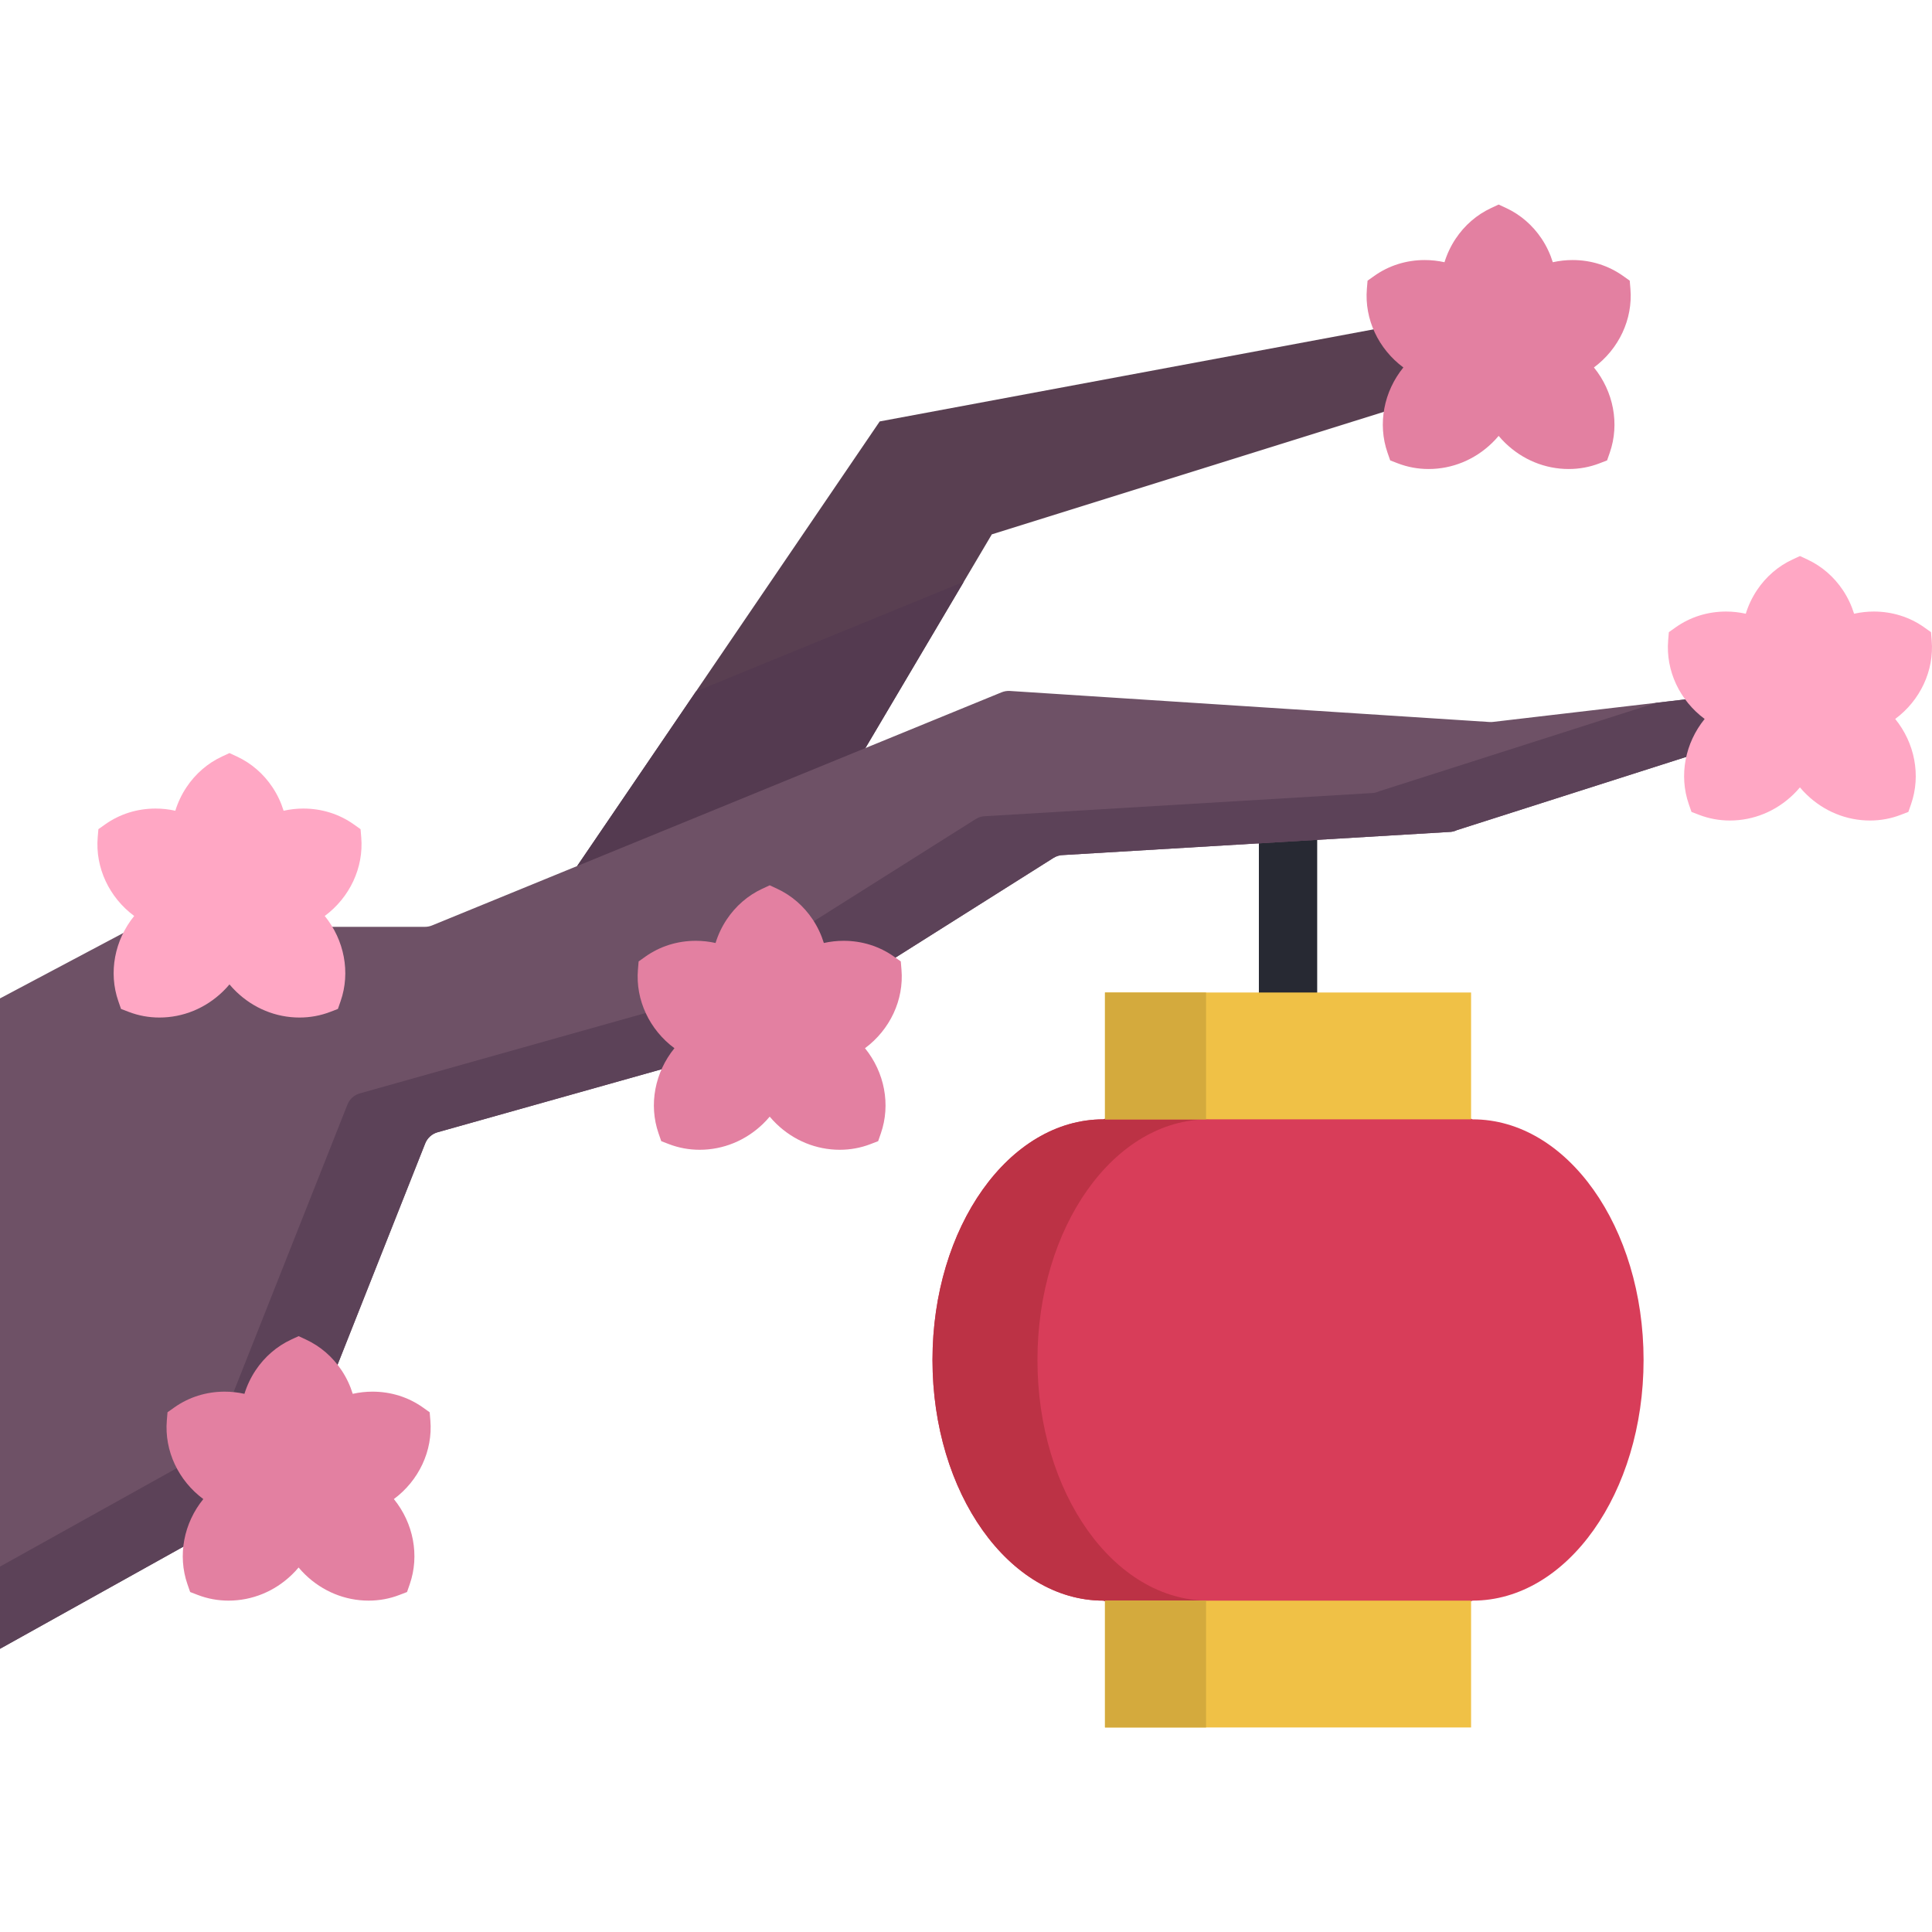 <?xml version="1.0" encoding="iso-8859-1"?>
<!-- Generator: Adobe Illustrator 19.0.0, SVG Export Plug-In . SVG Version: 6.00 Build 0)  -->
<svg version="1.1" id="Capa_1" xmlns="http://www.w3.org/2000/svg" xmlns:xlink="http://www.w3.org/1999/xlink" x="0px" y="0px"
	 viewBox="0 0 511.999 511.999" style="enable-background:new 0 0 511.999 511.999;" xml:space="preserve">
<path style="fill:#D83D59;" d="M390.294,424.181c25.001,0,45.269-28.551,45.269-63.771s-20.268-63.771-45.269-63.771l-48.952-16.805
	l-48.952,16.805c-25.001,0-45.269,28.551-45.269,63.771s20.268,63.771,45.269,63.771l48.952,16.805L390.294,424.181z"/>
<path style="fill:#BC3245;" d="M320.205,424.181c-25.001,0-45.269-28.551-45.269-63.771s20.268-63.771,45.269-63.771l35.045-12.03
	l-13.907-4.775l-48.952,16.805c-25.001,0-45.269,28.551-45.269,63.771s20.268,63.771,45.269,63.771l48.952,16.805l13.907-4.775
	L320.205,424.181z"/>
<path style="fill:#272933;" d="M341.342,277.383c-4.267,0-7.726-3.459-7.726-7.726v-64.083c0-4.267,3.459-7.726,7.726-7.726
	c4.267,0,7.726,3.459,7.726,7.726v64.083C349.069,273.923,345.609,277.383,341.342,277.383z"/>
<polygon style="fill:#593F51;" points="152.948,229.513 233.133,111.683 397.156,81.102 397.156,99.636 262.841,141.61 
	229.342,198.244 191.431,245.623 "/>
<path style="fill:#543A50;" d="M255.368,154.243c-0.552,0.195-1.1,0.404-1.644,0.627l-69.277,28.356l-31.499,46.287l38.483,16.11
	l37.911-47.379L255.368,154.243z"/>
<path style="fill:#6E5166;" d="M0,436.95l74.97-41.763c1.004-0.559,1.784-1.448,2.207-2.518l35.505-89.649
	c0.573-1.445,1.786-2.54,3.282-2.961l85.89-24.157c0.463-0.13,0.903-0.327,1.309-0.582l76.012-47.96
	c0.795-0.502,1.717-0.769,2.658-0.769l102.119-6.106c0.76,0,1.511-0.174,2.194-0.51l88.051-28.116
	c5.121-2.514,2.683-10.266-2.956-9.394l-75.401,8.828c-0.358,0.056-0.721,0.071-1.083,0.048l-127.119-8.231
	c-0.754-0.048-1.509,0.074-2.209,0.361l-150.934,61.78c-0.599,0.245-1.239,0.371-1.887,0.371H36.988c-0.814,0-1.615,0.2-2.334,0.581
	L0,264.586V436.95z"/>
<path style="fill:#5C4258;" d="M471.243,182.467l-32.353,3.788l-73.346,23.42c-0.683,0.335-1.434,0.509-2.194,0.509l-102.119,6.106
	c-0.941,0-1.863,0.267-2.658,0.769l-76.012,47.96c-0.406,0.257-0.847,0.452-1.309,0.582l-85.89,24.157
	c-1.496,0.421-2.71,1.516-3.282,2.961l-35.505,89.649c-0.423,1.068-1.203,1.958-2.207,2.518L0,415.17v21.779l74.97-41.763
	c1.004-0.559,1.784-1.448,2.207-2.518l35.505-89.649c0.572-1.445,1.786-2.54,3.282-2.961l85.89-24.157
	c0.463-0.13,0.903-0.327,1.309-0.582l76.012-47.96c0.795-0.502,1.717-0.769,2.658-0.769l102.119-6.106
	c0.761,0,1.511-0.174,2.194-0.509l88.051-28.116C479.32,189.348,476.88,181.595,471.243,182.467z"/>
<g>
	<path style="fill:#E380A1;" d="M222.54,304.702c-6.245,0-12.212-2.446-16.799-6.887c-0.62-0.601-1.208-1.233-1.761-1.892
		c-0.552,0.659-1.14,1.292-1.761,1.892c-4.588,4.441-10.554,6.887-16.799,6.887c-2.818,0-5.557-0.504-8.139-1.496l-2.039-0.783
		l-0.716-2.062c-2.646-7.619-0.983-16.188,4.204-22.572c-6.608-4.897-10.344-12.788-9.67-20.824l0.182-2.176l1.78-1.264
		c3.87-2.749,8.496-4.202,13.376-4.202c1.752,0,3.51,0.197,5.231,0.579c0.682-2.207,1.674-4.305,2.954-6.228
		c2.374-3.566,5.63-6.382,9.417-8.14l1.98-0.92l1.98,0.92c3.788,1.76,7.044,4.575,9.417,8.14c1.279,1.922,2.272,4.022,2.954,6.227
		c1.721-0.382,3.48-0.579,5.231-0.579c4.88,0,9.504,1.453,13.376,4.202l1.78,1.264l0.182,2.176
		c0.674,8.037-3.063,15.927-9.671,20.824c5.187,6.384,6.85,14.953,4.204,22.572l-0.716,2.062l-2.039,0.783
		C228.097,304.198,225.357,304.702,222.54,304.702z"/>
	<path style="fill:#E380A1;" d="M97.69,424.181c-6.245,0-12.212-2.446-16.799-6.887c-0.62-0.601-1.208-1.233-1.761-1.892
		c-0.552,0.659-1.14,1.292-1.761,1.892c-4.588,4.441-10.554,6.887-16.799,6.887c-2.818,0-5.557-0.504-8.139-1.496l-2.039-0.783
		l-0.716-2.062c-2.646-7.619-0.983-16.188,4.204-22.572c-6.608-4.897-10.344-12.788-9.67-20.824l0.182-2.176l1.78-1.264
		c3.87-2.749,8.496-4.202,13.376-4.202c1.752,0,3.51,0.197,5.231,0.579c0.682-2.207,1.674-4.305,2.954-6.228
		c2.374-3.566,5.63-6.382,9.417-8.141l1.98-0.92l1.98,0.92c3.788,1.76,7.044,4.575,9.417,8.141c1.279,1.922,2.272,4.022,2.954,6.227
		c1.721-0.382,3.48-0.579,5.231-0.579c4.88,0,9.504,1.453,13.376,4.202l1.78,1.264l0.182,2.176
		c0.674,8.037-3.063,15.927-9.671,20.824c5.187,6.384,6.85,14.953,4.204,22.572l-0.716,2.062l-2.038,0.783
		C103.247,423.678,100.508,424.181,97.69,424.181z"/>
	<path style="fill:#E380A1;" d="M415.716,124.293c-6.245,0-12.212-2.446-16.799-6.887c-0.62-0.601-1.208-1.233-1.761-1.892
		c-0.552,0.659-1.14,1.292-1.761,1.892c-4.588,4.441-10.554,6.887-16.799,6.887c-2.818,0-5.557-0.504-8.139-1.496l-2.039-0.783
		l-0.716-2.062c-2.646-7.619-0.983-16.188,4.204-22.572c-6.608-4.897-10.344-12.788-9.67-20.824l0.182-2.176l1.78-1.264
		c3.871-2.749,8.496-4.202,13.376-4.202c1.752,0,3.51,0.197,5.231,0.579c0.682-2.207,1.674-4.305,2.954-6.228
		c2.374-3.566,5.63-6.382,9.417-8.14l1.98-0.92l1.98,0.92c3.788,1.76,7.044,4.575,9.417,8.14c1.279,1.922,2.272,4.022,2.954,6.227
		c1.721-0.382,3.48-0.579,5.231-0.579c4.88,0,9.504,1.453,13.376,4.202l1.78,1.264l0.182,2.176
		c0.674,8.037-3.063,15.927-9.671,20.824c5.187,6.384,6.85,14.953,4.204,22.572l-0.716,2.062l-2.038,0.783
		C421.273,123.79,418.535,124.293,415.716,124.293z"/>
</g>
<g>
	<path style="fill:#FFA7C4;" d="M495.56,217.445c-6.245,0-12.212-2.446-16.799-6.887c-0.62-0.601-1.208-1.233-1.761-1.892
		c-0.552,0.659-1.14,1.292-1.761,1.892c-4.588,4.441-10.554,6.887-16.799,6.887c-2.818,0-5.557-0.504-8.139-1.496l-2.039-0.783
		l-0.716-2.062c-2.645-7.619-0.983-16.188,4.204-22.572c-6.608-4.897-10.344-12.788-9.67-20.824l0.182-2.176l1.78-1.264
		c3.871-2.749,8.496-4.202,13.376-4.202c1.752,0,3.51,0.197,5.231,0.579c0.682-2.207,1.674-4.305,2.954-6.228
		c2.374-3.566,5.63-6.382,9.417-8.14l1.98-0.92l1.98,0.92c3.788,1.76,7.044,4.575,9.417,8.14c1.279,1.922,2.272,4.022,2.954,6.227
		c1.721-0.382,3.48-0.579,5.231-0.579c4.88,0,9.504,1.453,13.376,4.202l1.78,1.264l0.182,2.176
		c0.674,8.037-3.063,15.927-9.671,20.824c5.187,6.384,6.85,14.953,4.204,22.572l-0.716,2.062l-2.039,0.783
		C501.117,216.941,498.379,217.445,495.56,217.445z"/>
	<path style="fill:#FFA7C4;" d="M79.373,269.656c-6.245,0-12.212-2.446-16.799-6.887c-0.62-0.601-1.208-1.233-1.761-1.892
		c-0.552,0.659-1.14,1.292-1.761,1.892c-4.588,4.441-10.554,6.887-16.799,6.887c-2.818,0-5.557-0.504-8.139-1.496l-2.039-0.783
		l-0.716-2.062c-2.646-7.619-0.983-16.188,4.204-22.572c-6.608-4.897-10.344-12.788-9.67-20.824l0.182-2.176l1.78-1.264
		c3.87-2.749,8.496-4.202,13.376-4.202c1.752,0,3.51,0.197,5.231,0.579c0.682-2.207,1.674-4.305,2.954-6.228
		c2.374-3.566,5.63-6.382,9.417-8.14l1.98-0.92l1.98,0.92c3.788,1.76,7.044,4.575,9.417,8.14c1.279,1.922,2.272,4.022,2.954,6.227
		c1.721-0.382,3.48-0.579,5.231-0.579c4.88,0,9.504,1.453,13.376,4.202l1.78,1.264l0.182,2.176
		c0.674,8.037-3.063,15.927-9.671,20.824c5.187,6.384,6.85,14.953,4.204,22.572l-0.716,2.062l-2.038,0.783
		C84.93,269.154,82.191,269.656,79.373,269.656z"/>
</g>
<rect x="292.829" y="263.023" style="fill:#F0C146;" width="97.022" height="33.611"/>
<rect x="292.829" y="263.023" style="fill:#D4AA3D;" width="26.785" height="33.611"/>
<rect x="292.829" y="424.185" style="fill:#F0C146;" width="97.022" height="33.611"/>
<rect x="292.829" y="424.185" style="fill:#D4AA3D;" width="26.785" height="33.611"/>
<g>
</g>
<g>
</g>
<g>
</g>
<g>
</g>
<g>
</g>
<g>
</g>
<g>
</g>
<g>
</g>
<g>
</g>
<g>
</g>
<g>
</g>
<g>
</g>
<g>
</g>
<g>
</g>
<g>
</g>
</svg>
